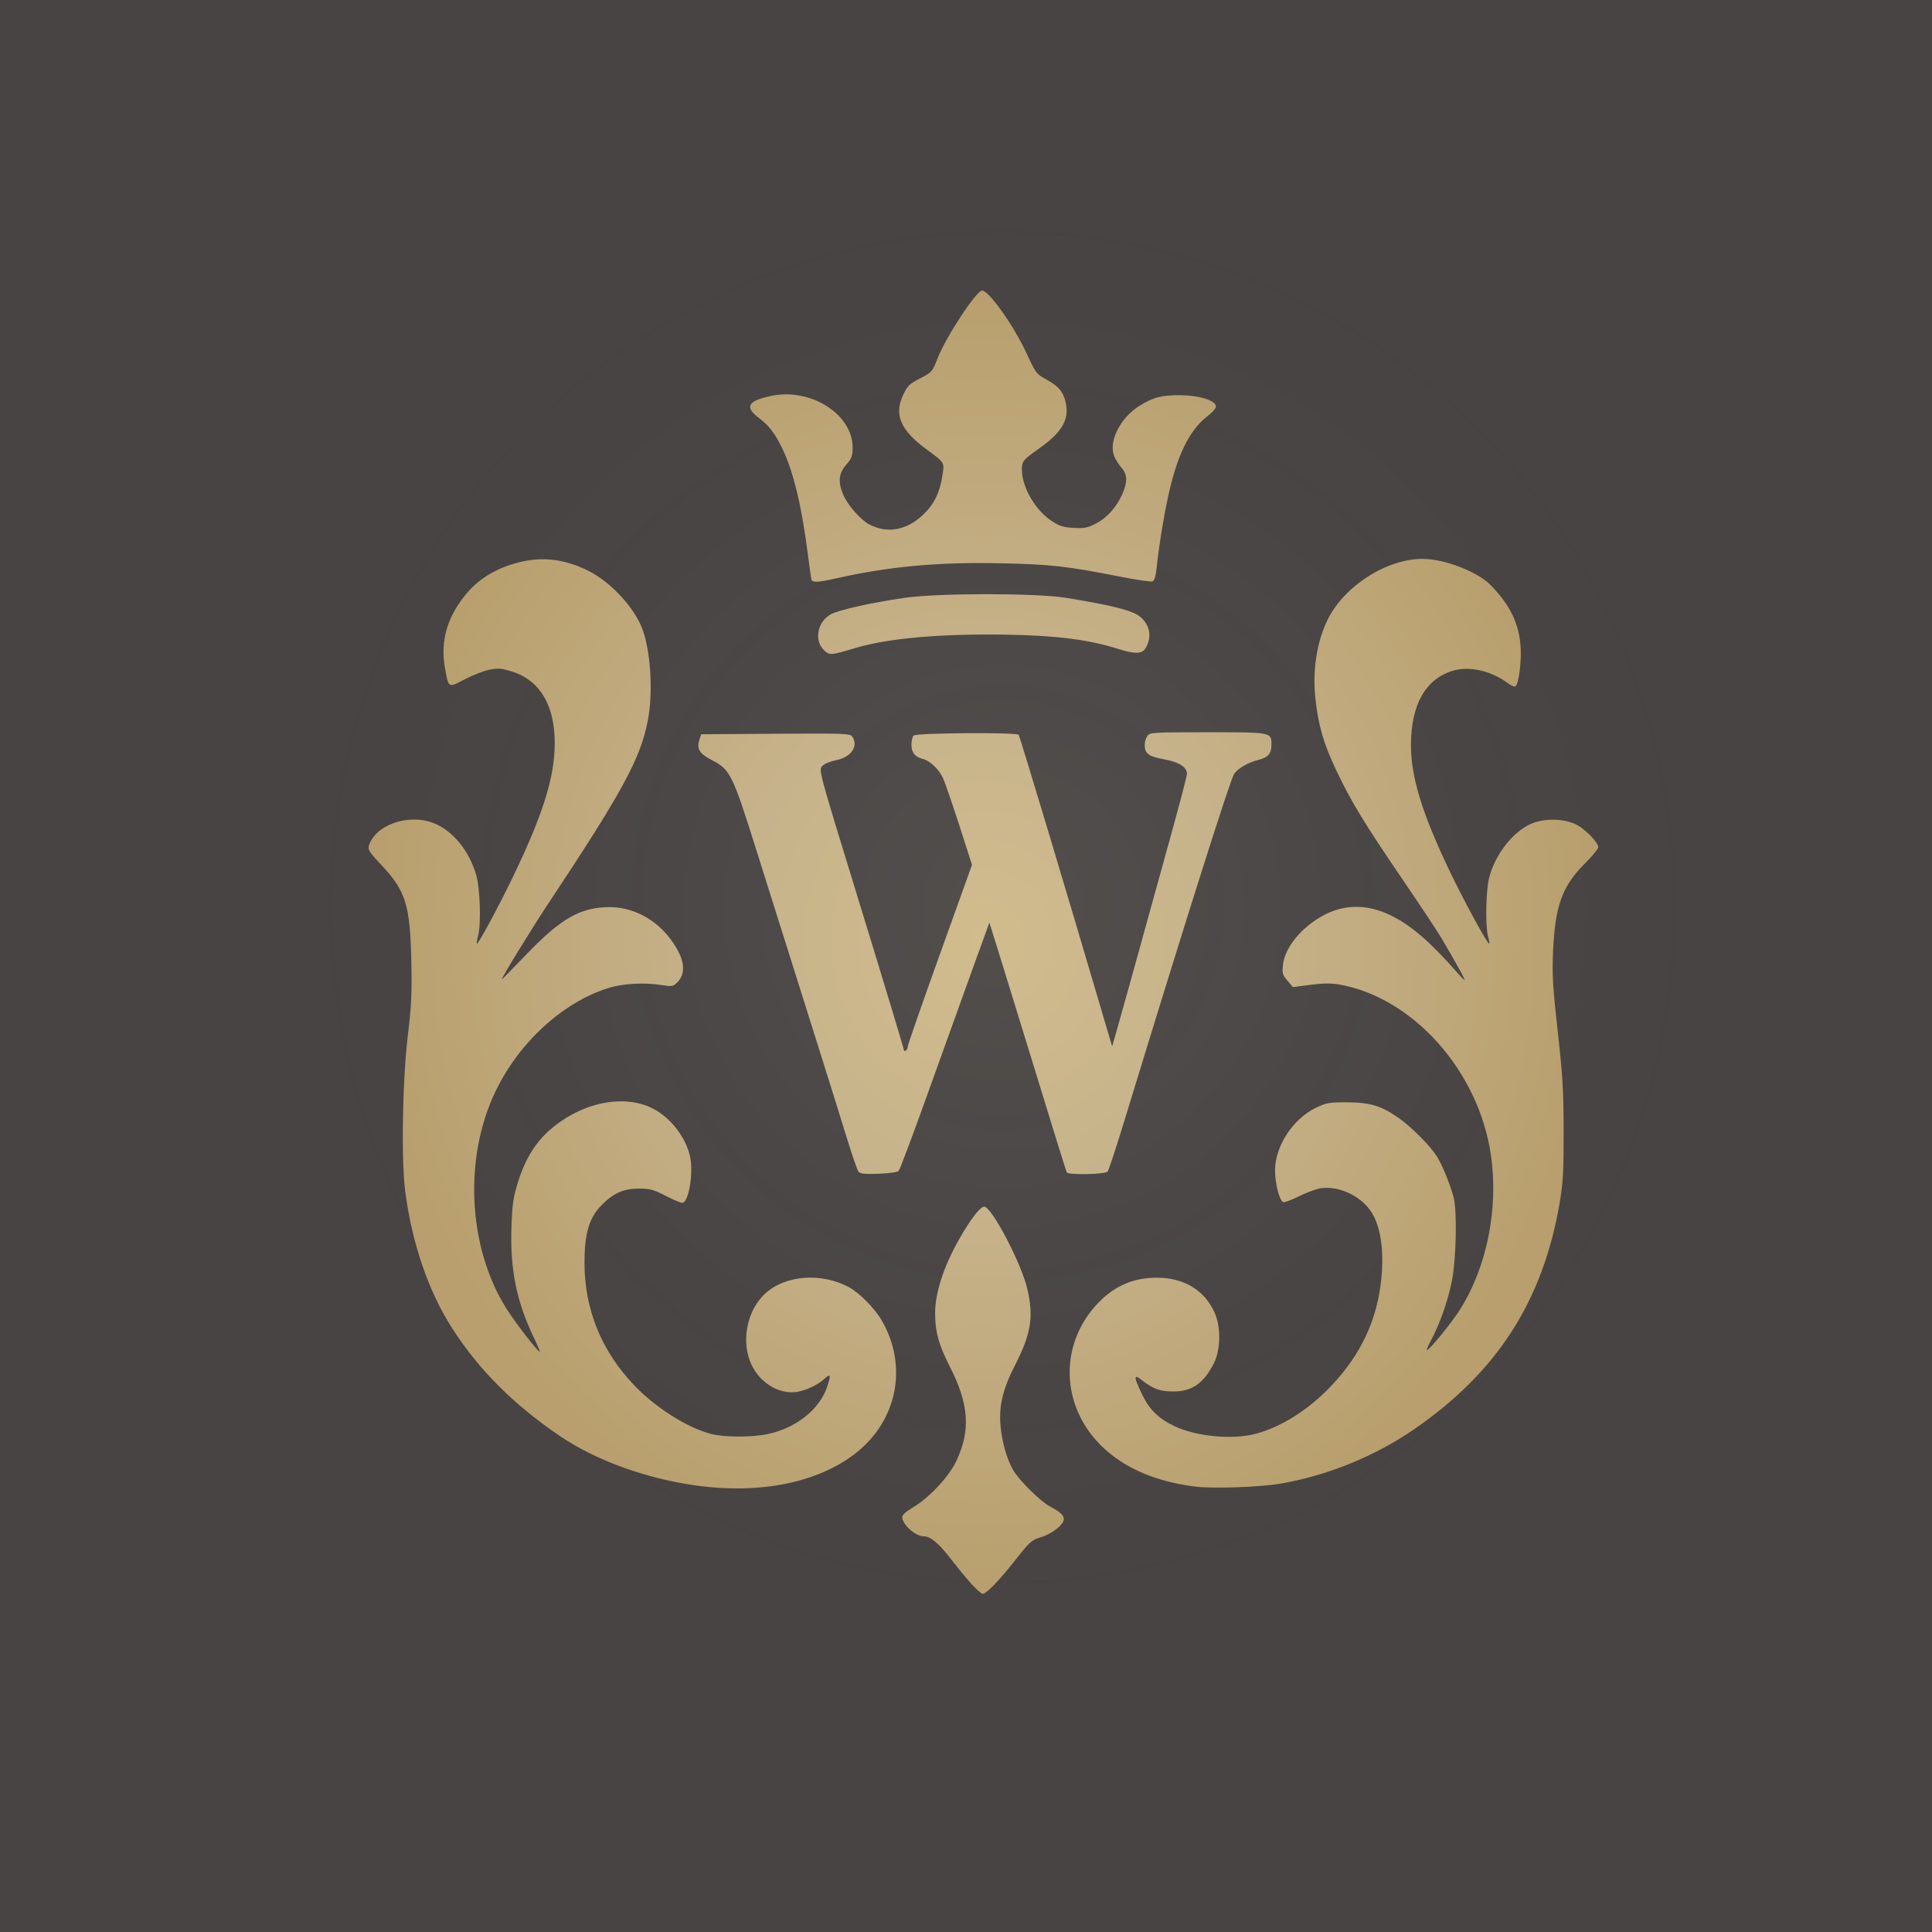 <?xml version="1.0" encoding="UTF-8" standalone="no"?>
<!-- Created with Inkscape (http://www.inkscape.org/) -->

<svg
   width="400"
   height="400"
   viewBox="0 0 105.833 105.833"
   version="1.1"
   id="svg1"
   xml:space="preserve"
   inkscape:version="1.4.1 (93de688d07, 2025-03-30)"
   sodipodi:docname="logogradi.svg"
   inkscape:export-filename="/home/violett/proyectowilmer/logoredes.svg"
   inkscape:export-xdpi="96"
   inkscape:export-ydpi="96"
   xmlns:inkscape="http://www.inkscape.org/namespaces/inkscape"
   xmlns:sodipodi="http://sodipodi.sourceforge.net/DTD/sodipodi-0.dtd"
   xmlns:xlink="http://www.w3.org/1999/xlink"
   xmlns="http://www.w3.org/2000/svg"
   xmlns:svg="http://www.w3.org/2000/svg"><sodipodi:namedview
     id="namedview1"
     pagecolor="#ffffff"
     bordercolor="#000000"
     borderopacity="0.25"
     inkscape:showpageshadow="2"
     inkscape:pageopacity="0.0"
     inkscape:pagecheckerboard="0"
     inkscape:deskcolor="#d1d1d1"
     inkscape:document-units="mm"
     inkscape:zoom="1.3630051"
     inkscape:cx="173.14683"
     inkscape:cy="190.38814"
     inkscape:window-width="1886"
     inkscape:window-height="976"
     inkscape:window-x="15"
     inkscape:window-y="65"
     inkscape:window-maximized="1"
     inkscape:current-layer="svg1" /><defs
     id="defs1"><linearGradient
       id="linearGradient4"
       inkscape:collect="always"><stop
         style="stop-color:#d7d8b9;stop-opacity:0.076;"
         offset="0"
         id="stop4" /><stop
         style="stop-color:#484444;stop-opacity:0;"
         offset="1"
         id="stop5" /></linearGradient><linearGradient
       id="linearGradient24"
       inkscape:collect="always"><stop
         style="stop-color:#d0bc8c;stop-opacity:1;"
         offset="0"
         id="stop24" /><stop
         style="stop-color:#c7b38b;stop-opacity:1;"
         offset="0.405"
         id="stop26" /><stop
         style="stop-color:#b89f6d;stop-opacity:1;"
         offset="1"
         id="stop25" /></linearGradient><radialGradient
       inkscape:collect="always"
       xlink:href="#linearGradient24"
       id="radialGradient27"
       cx="56.302"
       cy="59.649"
       fx="56.302"
       fy="59.649"
       r="55.579"
       gradientTransform="matrix(0.606,0,0,0.642,20.473,14.053)"
       gradientUnits="userSpaceOnUse" /><radialGradient
       inkscape:collect="always"
       xlink:href="#linearGradient4"
       id="radialGradient5"
       cx="-31.738"
       cy="19.315"
       fx="-31.738"
       fy="19.315"
       r="24.75"
       gradientTransform="matrix(1.616,0,0,1.624,106.214,18.336)"
       gradientUnits="userSpaceOnUse" /></defs><rect
     style="font-variation-settings:'wght' 300;fill:#484444;fill-opacity:1;stroke:none;stroke-width:0.271"
     id="rect1"
     width="107.208"
     height="106.915"
     x="-0.063"
     y="-0.308" /><rect
     style="font-variation-settings:'wght' 300;fill:url(#radialGradient5);stroke:none;stroke-width:0.477"
     id="rect2"
     width="79.976"
     height="80.365"
     x="14.947"
     y="9.512" /><g
     inkscape:label="Layer 1"
     inkscape:groupmode="layer"
     id="layer1"
     transform="translate(-0.723,-0.75)"><path
       style="fill:url(#radialGradient27);fill-opacity:1;stroke-width:0.388"
       d="m 53.975,87.56 c -0.253,-0.274 -0.769,-0.9 -1.147,-1.391 -0.67,-0.871 -1.134,-1.26 -1.503,-1.26 -0.454,0 -1.179,-0.648 -1.179,-1.054 0,-0.117 0.215,-0.312 0.579,-0.526 0.903,-0.531 1.985,-1.691 2.393,-2.564 0.783,-1.676 0.683,-3.097 -0.361,-5.147 -0.608,-1.195 -0.803,-1.892 -0.81,-2.9 -0.008,-1.245 0.558,-2.864 1.593,-4.554 0.513,-0.837 0.911,-1.312 1.099,-1.312 0.402,0 1.999,3.03 2.346,4.453 0.378,1.545 0.228,2.501 -0.662,4.233 -0.67,1.304 -0.893,2.243 -0.79,3.335 0.084,0.894 0.337,1.778 0.685,2.398 0.312,0.556 1.498,1.726 2.04,2.013 0.54,0.286 0.741,0.472 0.741,0.686 0,0.293 -0.644,0.801 -1.246,0.984 -0.52,0.158 -0.612,0.239 -1.409,1.251 -0.893,1.133 -1.589,1.854 -1.79,1.854 -0.065,0 -0.326,-0.224 -0.579,-0.499 z M 38.827,82.121 c -2.774,-0.393 -5.493,-1.386 -7.465,-2.728 -2.5,-1.701 -4.387,-3.587 -5.848,-5.847 -1.304,-2.018 -2.206,-4.628 -2.588,-7.493 -0.235,-1.759 -0.157,-6.193 0.151,-8.703 0.182,-1.482 0.212,-2.15 0.177,-3.937 -0.061,-3.074 -0.309,-3.873 -1.635,-5.275 -0.644,-0.681 -0.755,-0.848 -0.694,-1.049 0.351,-1.157 2.176,-1.796 3.561,-1.247 1.032,0.409 1.927,1.496 2.317,2.815 0.224,0.758 0.284,2.726 0.103,3.384 -0.054,0.198 -0.082,0.377 -0.062,0.398 0.066,0.069 1.228,-2.089 2.048,-3.804 1.475,-3.082 2.108,-5.011 2.205,-6.719 0.131,-2.313 -0.686,-3.859 -2.312,-4.374 -0.599,-0.19 -0.765,-0.203 -1.26,-0.103 -0.314,0.064 -0.922,0.301 -1.352,0.527 -0.905,0.477 -0.877,0.494 -1.078,-0.645 -0.265,-1.499 0.141,-2.843 1.247,-4.13 0.654,-0.76 1.589,-1.314 2.736,-1.62 1.332,-0.356 2.614,-0.2 3.933,0.477 1.142,0.586 2.372,1.893 2.848,3.025 0.502,1.194 0.661,3.572 0.347,5.17 -0.412,2.091 -1.386,3.88 -5.459,10.019 -0.908,1.369 -2.536,4.025 -2.536,4.137 0,0.018 0.623,-0.614 1.383,-1.405 1.858,-1.932 2.917,-2.534 4.486,-2.553 1.311,-0.016 2.594,0.668 3.431,1.83 0.719,0.998 0.825,1.79 0.307,2.298 -0.222,0.218 -0.292,0.23 -0.825,0.145 -0.978,-0.157 -2.147,-0.092 -2.96,0.164 -2.489,0.785 -4.869,2.966 -6.161,5.646 -1.758,3.646 -1.522,8.529 0.576,11.884 0.488,0.781 1.781,2.452 1.845,2.385 0.016,-0.017 -0.128,-0.358 -0.321,-0.758 -0.953,-1.976 -1.313,-3.751 -1.232,-6.07 0.045,-1.282 0.094,-1.616 0.363,-2.479 0.383,-1.227 0.954,-2.157 1.746,-2.845 1.739,-1.51 4.045,-1.984 5.648,-1.16 0.972,0.499 1.806,1.583 2.03,2.64 0.192,0.905 -0.084,2.52 -0.431,2.52 -0.088,0 -0.501,-0.175 -0.916,-0.39 -0.654,-0.337 -0.851,-0.39 -1.466,-0.391 -0.817,-0.002 -1.361,0.235 -2.002,0.871 -0.713,0.707 -0.973,1.563 -0.971,3.196 0.004,2.551 0.917,4.805 2.713,6.697 1.154,1.215 2.87,2.308 4.184,2.666 0.737,0.2 2.291,0.204 3.179,0.008 1.512,-0.334 2.762,-1.32 3.19,-2.514 0.248,-0.693 0.218,-0.831 -0.113,-0.514 -0.346,0.331 -1.031,0.657 -1.532,0.728 -1.048,0.15 -2.164,-0.599 -2.572,-1.727 -0.446,-1.232 -0.096,-2.774 0.824,-3.638 1.099,-1.031 3.073,-1.194 4.603,-0.379 0.578,0.308 1.425,1.167 1.811,1.836 1.435,2.49 0.858,5.454 -1.413,7.249 -2.061,1.629 -5.266,2.278 -8.789,1.78 z m 27.366,0.063 c -2.352,-0.293 -4.206,-1.159 -5.428,-2.536 -1.963,-2.213 -1.924,-5.379 0.093,-7.502 0.901,-0.947 1.945,-1.403 3.222,-1.406 1.503,-0.003 2.638,0.687 3.188,1.938 0.34,0.773 0.321,2.005 -0.041,2.73 -0.558,1.118 -1.21,1.573 -2.242,1.566 -0.733,-0.005 -1.094,-0.137 -1.736,-0.639 -0.432,-0.337 -0.425,-0.163 0.031,0.789 0.404,0.843 0.897,1.328 1.779,1.749 1.19,0.569 3.198,0.757 4.453,0.418 1.419,-0.383 2.899,-1.321 4.126,-2.614 1.648,-1.737 2.536,-3.642 2.757,-5.913 0.155,-1.596 -0.059,-2.915 -0.598,-3.692 -0.588,-0.847 -1.773,-1.379 -2.737,-1.228 -0.248,0.039 -0.782,0.236 -1.186,0.438 -0.404,0.202 -0.79,0.346 -0.857,0.319 -0.208,-0.083 -0.448,-1.014 -0.448,-1.737 1.51e-4,-1.327 0.977,-2.823 2.241,-3.433 0.573,-0.276 0.72,-0.301 1.733,-0.296 1.257,0.007 1.849,0.19 2.815,0.868 0.667,0.469 1.69,1.494 2.059,2.065 0.295,0.456 0.728,1.507 0.931,2.257 0.203,0.754 0.147,3.414 -0.098,4.627 -0.22,1.088 -0.663,2.341 -1.142,3.232 -0.167,0.309 -0.261,0.546 -0.211,0.525 0.19,-0.077 1.371,-1.535 1.816,-2.242 1.467,-2.33 2.106,-5.543 1.681,-8.452 -0.675,-4.614 -4.288,-8.653 -8.357,-9.344 -0.399,-0.068 -0.887,-0.06 -1.535,0.026 l -0.95,0.125 -0.303,-0.354 c -0.277,-0.324 -0.298,-0.399 -0.242,-0.888 0.08,-0.708 0.631,-1.54 1.442,-2.179 1.988,-1.567 4.154,-1.247 6.508,0.96 0.4,0.375 0.995,0.99 1.321,1.365 0.326,0.375 0.628,0.698 0.67,0.716 0.076,0.033 -0.46,-0.944 -1.256,-2.291 -0.222,-0.375 -1.176,-1.816 -2.12,-3.201 -2.112,-3.099 -2.809,-4.242 -3.626,-5.953 -0.719,-1.505 -1.009,-2.502 -1.17,-4.021 -0.16,-1.505 0.083,-3.065 0.663,-4.26 0.9,-1.854 3.232,-3.353 5.217,-3.353 1.183,0 3.018,0.708 3.724,1.438 1.077,1.112 1.557,2.105 1.641,3.392 0.051,0.791 -0.093,1.954 -0.266,2.134 -0.056,0.059 -0.212,0.008 -0.397,-0.13 -0.951,-0.707 -2.143,-0.981 -3.058,-0.703 -1.49,0.452 -2.283,1.862 -2.286,4.066 -0.002,1.75 0.609,3.743 2.111,6.887 0.786,1.644 2.104,4.064 2.174,3.991 0.02,-0.021 -0.007,-0.2 -0.062,-0.398 -0.154,-0.559 -0.12,-2.491 0.056,-3.194 0.344,-1.38 1.466,-2.734 2.533,-3.057 0.797,-0.242 1.783,-0.158 2.372,0.202 0.493,0.302 1.078,0.939 1.078,1.175 0,0.083 -0.332,0.483 -0.739,0.889 -1.251,1.249 -1.639,2.339 -1.741,4.884 -0.05,1.247 -0.011,1.902 0.259,4.319 0.273,2.446 0.318,3.219 0.322,5.459 0.004,2.195 -0.03,2.809 -0.207,3.864 -0.912,5.414 -3.424,9.329 -8.005,12.477 -2.135,1.467 -4.746,2.527 -7.294,2.962 -1.145,0.195 -3.698,0.284 -4.678,0.162 z M 47.75,64.933 c -0.067,-0.084 -0.372,-0.974 -0.679,-1.978 -0.307,-1.004 -1.297,-4.164 -2.2,-7.022 -0.903,-2.858 -2.127,-6.742 -2.72,-8.631 -1.288,-4.102 -1.436,-4.404 -2.391,-4.892 -0.733,-0.375 -0.895,-0.637 -0.717,-1.164 l 0.092,-0.274 4.072,-0.028 c 3.739,-0.025 4.083,-0.013 4.198,0.151 0.365,0.519 -0.054,1.137 -0.88,1.296 -0.304,0.059 -0.638,0.196 -0.743,0.305 -0.223,0.233 -0.257,0.106 1.966,7.342 1.434,4.668 2.499,8.193 2.499,8.271 0,0.027 0.045,0.021 0.101,-0.015 0.055,-0.036 0.101,-0.134 0.101,-0.218 0,-0.084 0.792,-2.357 1.76,-5.052 l 1.76,-4.899 -0.708,-2.2 c -0.389,-1.21 -0.794,-2.377 -0.9,-2.593 -0.228,-0.467 -0.715,-0.919 -1.089,-1.011 -0.427,-0.106 -0.621,-0.345 -0.621,-0.769 0,-0.21 0.054,-0.439 0.121,-0.509 0.141,-0.147 5.668,-0.185 5.754,-0.04 0.081,0.137 2.668,8.745 4.501,14.98 0.221,0.751 0.45,1.527 0.51,1.725 l 0.109,0.36 0.179,-0.623 c 0.323,-1.125 1.08,-3.842 1.638,-5.872 0.301,-1.097 0.938,-3.397 1.414,-5.111 0.476,-1.714 0.866,-3.206 0.866,-3.315 0,-0.38 -0.427,-0.653 -1.26,-0.804 -0.846,-0.154 -1.054,-0.311 -1.054,-0.797 0,-0.151 0.064,-0.367 0.143,-0.479 0.136,-0.194 0.291,-0.204 3.305,-0.204 3.528,0 3.495,-0.006 3.495,0.688 0,0.487 -0.18,0.691 -0.734,0.832 -0.558,0.142 -1.085,0.447 -1.306,0.756 -0.216,0.302 -2.696,8.135 -6.009,18.981 -0.449,1.471 -0.865,2.734 -0.924,2.808 -0.121,0.153 -2.147,0.197 -2.234,0.049 -0.048,-0.081 -0.661,-2.058 -2.644,-8.523 -0.469,-1.53 -1.021,-3.318 -1.227,-3.974 l -0.373,-1.192 -0.928,2.557 c -0.51,1.406 -1.601,4.438 -2.425,6.739 -0.823,2.3 -1.55,4.237 -1.614,4.305 -0.068,0.071 -0.53,0.137 -1.099,0.158 -0.766,0.028 -1.008,0.002 -1.103,-0.117 z M 45.879,36.384 c -0.582,-0.528 -0.387,-1.585 0.367,-1.987 0.455,-0.242 2.162,-0.624 4.001,-0.894 1.829,-0.269 7.21,-0.273 8.854,-0.007 2.53,0.409 3.659,0.696 4.07,1.033 0.557,0.458 0.67,1.125 0.295,1.744 -0.182,0.299 -0.594,0.309 -1.461,0.033 -1.613,-0.513 -3.342,-0.737 -6.064,-0.788 -3.601,-0.067 -6.551,0.188 -8.34,0.723 -1.373,0.41 -1.422,0.414 -1.721,0.143 z m -0.706,-3.89 c -0.021,-0.072 -0.113,-0.722 -0.205,-1.444 -0.334,-2.603 -0.789,-4.484 -1.387,-5.722 -0.41,-0.849 -0.711,-1.243 -1.294,-1.689 -0.787,-0.603 -0.609,-0.925 0.665,-1.199 2.169,-0.467 4.478,0.993 4.478,2.831 0,0.457 -0.048,0.584 -0.352,0.936 -0.416,0.48 -0.461,0.961 -0.156,1.661 0.243,0.558 0.946,1.358 1.412,1.606 0.977,0.52 2.057,0.329 2.95,-0.522 0.612,-0.584 0.916,-1.201 1.065,-2.164 0.112,-0.724 0.144,-0.673 -0.902,-1.446 -1.393,-1.029 -1.756,-1.88 -1.256,-2.947 0.238,-0.508 0.34,-0.608 0.934,-0.918 0.65,-0.339 0.674,-0.367 0.945,-1.068 0.453,-1.175 2.135,-3.743 2.451,-3.743 0.37,0 1.724,1.906 2.423,3.412 0.525,1.131 0.548,1.161 1.115,1.47 0.655,0.357 0.916,0.673 1.046,1.268 0.201,0.918 -0.21,1.622 -1.462,2.503 -0.798,0.562 -0.909,0.679 -0.937,0.981 -0.089,0.961 0.652,2.335 1.602,2.971 0.442,0.296 0.647,0.363 1.217,0.396 0.587,0.035 0.765,-8e-5 1.237,-0.241 0.606,-0.309 1.135,-0.905 1.453,-1.638 0.281,-0.646 0.264,-1.054 -0.058,-1.416 -0.146,-0.164 -0.327,-0.453 -0.402,-0.641 -0.318,-0.793 0.332,-2.09 1.375,-2.742 0.765,-0.478 1.214,-0.596 2.26,-0.59 0.996,0.006 1.884,0.275 1.942,0.589 0.02,0.109 -0.16,0.323 -0.484,0.574 -0.982,0.761 -1.667,2.179 -2.148,4.443 -0.265,1.247 -0.5,2.71 -0.62,3.866 -0.047,0.452 -0.119,0.684 -0.225,0.726 -0.085,0.034 -0.907,-0.086 -1.825,-0.268 -2.869,-0.567 -3.743,-0.664 -6.512,-0.724 -3.373,-0.073 -6.093,0.175 -8.938,0.816 -1.051,0.237 -1.355,0.252 -1.407,0.072 z"
       id="path1" /></g></svg>
